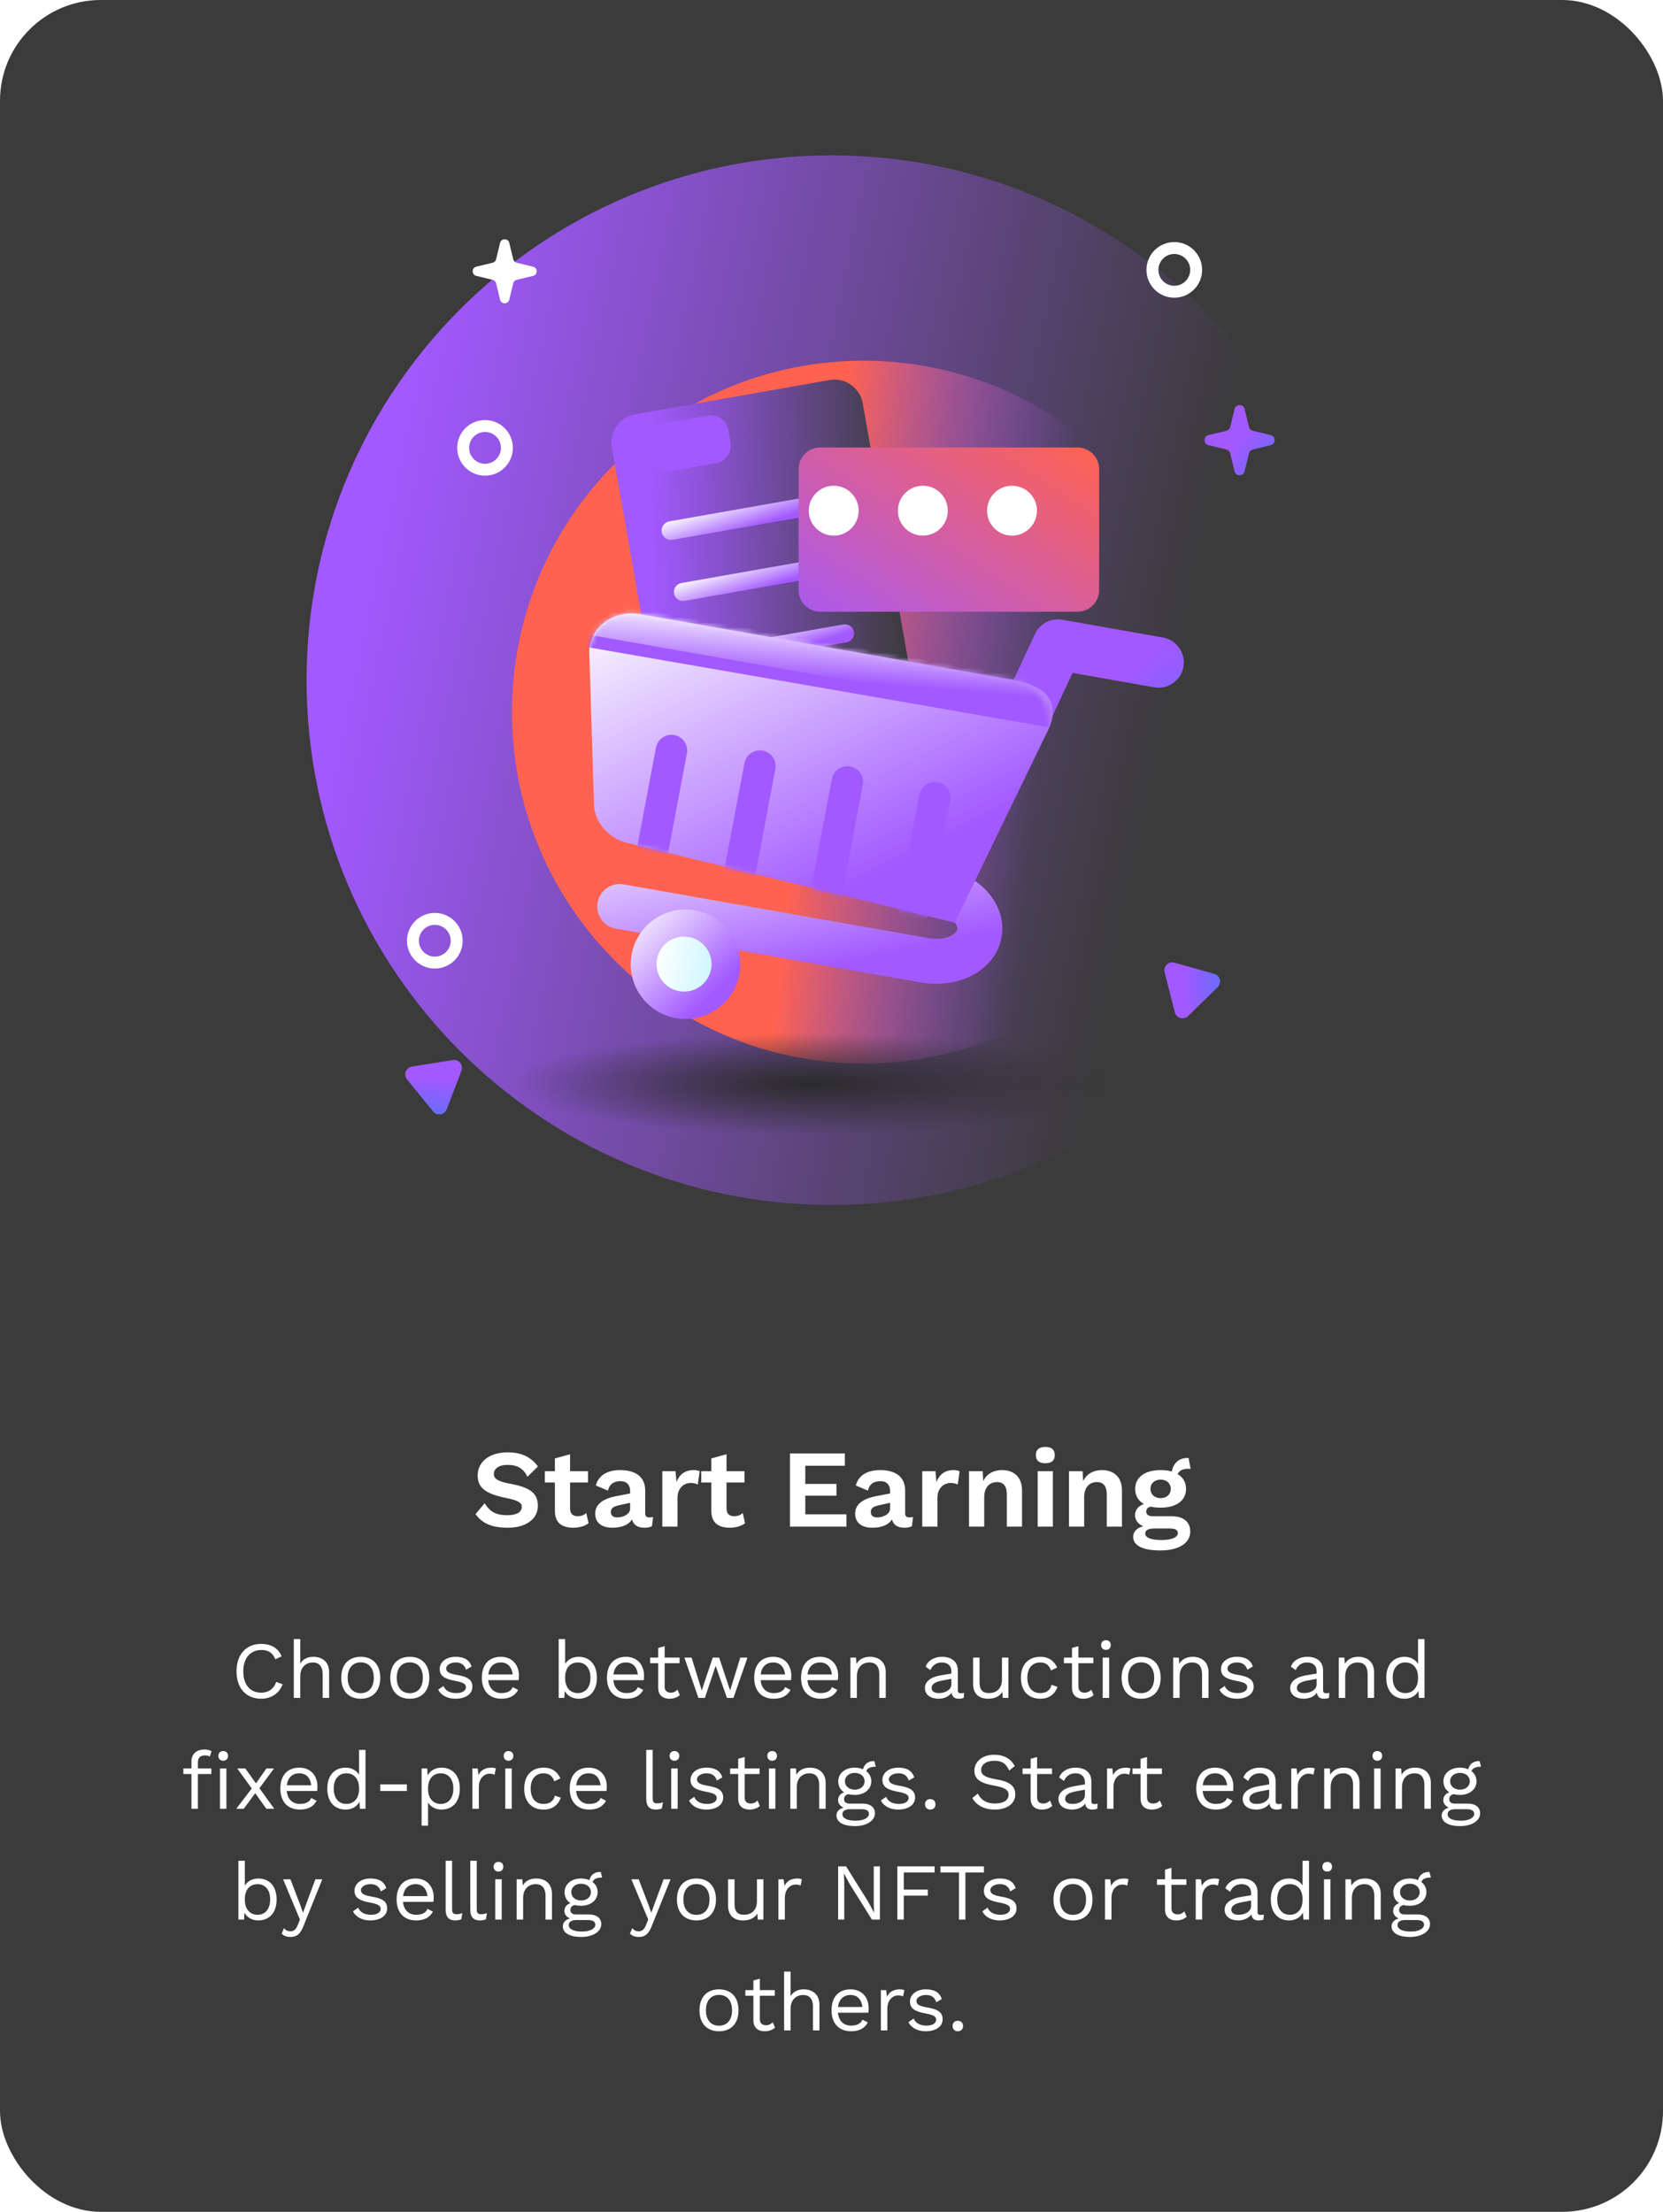 <svg width="330" height="439" viewBox="0 0 330 439" fill="none" xmlns="http://www.w3.org/2000/svg">
<rect width="330" height="439" rx="20" fill="#3B3B3B"/>
<g clip-path="url(#clip0_5221_1209)">
<path d="M165.001 239.167C222.531 239.167 269.167 192.531 269.167 135.001C269.167 77.471 222.531 30.834 165.001 30.834C107.471 30.834 60.834 77.471 60.834 135.001C60.834 192.531 107.471 239.167 165.001 239.167Z" fill="url(#paint0_linear_5221_1209)"/>
<g filter="url(#filter0_f_5221_1209)">
<path d="M171.34 211.087C209.86 211.087 241.087 179.86 241.087 141.34C241.087 102.82 209.86 71.594 171.34 71.594C132.82 71.594 101.594 102.82 101.594 141.34C101.594 179.86 132.82 211.087 171.34 211.087Z" fill="url(#paint1_linear_5221_1209)"/>
</g>
<path fill-rule="evenodd" clip-rule="evenodd" d="M96.247 92.047C97.99 92.047 99.402 90.634 99.402 88.891C99.402 87.149 97.99 85.736 96.247 85.736C94.504 85.736 93.091 87.149 93.091 88.891C93.091 90.634 94.504 92.047 96.247 92.047ZM96.247 94.413C99.296 94.413 101.769 91.941 101.769 88.891C101.769 85.841 99.296 83.369 96.247 83.369C93.197 83.369 90.725 85.841 90.725 88.891C90.725 91.941 93.197 94.413 96.247 94.413Z" fill="white"/>
<path fill-rule="evenodd" clip-rule="evenodd" d="M86.284 189.873C88.027 189.873 89.439 188.46 89.439 186.717C89.439 184.974 88.027 183.562 86.284 183.562C84.541 183.562 83.128 184.974 83.128 186.717C83.128 188.46 84.541 189.873 86.284 189.873ZM86.284 192.24C89.334 192.24 91.806 189.767 91.806 186.717C91.806 183.667 89.334 181.195 86.284 181.195C83.234 181.195 80.762 183.667 80.762 186.717C80.762 189.767 83.234 192.24 86.284 192.24Z" fill="white"/>
<path fill-rule="evenodd" clip-rule="evenodd" d="M233.022 56.721C234.764 56.721 236.178 55.308 236.178 53.565C236.178 51.822 234.764 50.41 233.022 50.41C231.279 50.41 229.867 51.822 229.867 53.565C229.867 55.308 231.279 56.721 233.022 56.721ZM233.022 59.087C236.072 59.087 238.544 56.615 238.544 53.565C238.544 50.515 236.072 48.043 233.022 48.043C229.972 48.043 227.5 50.515 227.5 53.565C227.5 56.615 229.972 59.087 233.022 59.087Z" fill="white"/>
<path d="M99.23 48.215C99.462 47.254 100.83 47.254 101.062 48.215L101.843 51.451C101.926 51.795 102.194 52.063 102.538 52.146L105.774 52.927C106.735 53.159 106.735 54.527 105.774 54.759L102.538 55.54C102.194 55.623 101.926 55.891 101.843 56.235L101.062 59.471C100.83 60.433 99.462 60.433 99.23 59.471L98.449 56.235C98.366 55.891 98.098 55.623 97.754 55.54L94.518 54.759C93.556 54.527 93.556 53.159 94.518 52.927L97.754 52.146C98.098 52.063 98.366 51.795 98.449 51.451L99.23 48.215Z" fill="white"/>
<path d="M244.977 81.187C245.231 80.133 246.73 80.133 246.985 81.187L247.841 84.734C247.932 85.111 248.226 85.405 248.602 85.496L252.149 86.352C253.204 86.606 253.204 88.105 252.149 88.36L248.602 89.216C248.226 89.307 247.932 89.601 247.841 89.978L246.985 93.525C246.73 94.579 245.231 94.579 244.977 93.525L244.12 89.978C244.03 89.601 243.735 89.307 243.359 89.216L239.812 88.36C238.758 88.105 238.758 86.606 239.812 86.352L243.359 85.496C243.735 85.405 244.03 85.111 244.12 84.734L244.977 81.187Z" fill="url(#paint2_linear_5221_1209)"/>
<path d="M89.847 210.396C91.046 210.204 92.004 211.381 91.57 212.516L88.645 220.175C88.212 221.31 86.713 221.55 85.947 220.607L80.777 214.244C80.011 213.302 80.552 211.884 81.752 211.692L89.847 210.396Z" fill="url(#paint3_linear_5221_1209)"/>
<path d="M231.103 192.978C230.803 191.8 231.889 190.74 233.059 191.068L240.952 193.287C242.12 193.615 242.496 195.086 241.627 195.934L235.76 201.661C234.89 202.509 233.429 202.098 233.129 200.921L231.103 192.978Z" fill="url(#paint4_linear_5221_1209)"/>
<g filter="url(#filter1_f_5221_1209)">
<path d="M220.276 215.132C220.276 220.721 193.765 225.251 161.062 225.251C128.359 225.251 101.848 220.721 101.848 215.132C101.848 209.544 128.359 205.014 161.062 205.014C193.765 205.014 220.276 209.544 220.276 215.132Z" fill="url(#paint5_radial_5221_1209)"/>
</g>
<g filter="url(#filter2_i_5221_1209)">
<path d="M162.215 69.865L123.648 76.665C120.549 77.212 118.481 80.166 119.027 83.265L128.747 138.391C129.293 141.489 132.248 143.558 135.347 143.011L173.914 136.211C177.013 135.665 179.081 132.71 178.535 129.612L168.815 74.486C168.268 71.387 165.313 69.319 162.215 69.865Z" fill="url(#paint6_linear_5221_1209)"/>
</g>
<path d="M162.772 98.202L132.812 103.485C131.804 103.663 131.13 104.625 131.308 105.634L131.309 105.64C131.487 106.649 132.449 107.322 133.458 107.144L163.418 101.862C164.426 101.684 165.1 100.722 164.923 99.713L164.922 99.707C164.743 98.698 163.781 98.024 162.772 98.202Z" fill="url(#paint7_linear_5221_1209)"/>
<path d="M167.33 123.947L137.628 129.184C136.627 129.361 135.956 130.296 136.129 131.273L136.13 131.279C136.302 132.257 137.252 132.906 138.253 132.73L167.955 127.492C168.956 127.316 169.626 126.381 169.454 125.403L169.453 125.397C169.281 124.42 168.33 123.77 167.33 123.947Z" fill="url(#paint8_linear_5221_1209)"/>
<path d="M164.955 110.476L135.252 115.713C134.252 115.89 133.581 116.825 133.754 117.802L133.755 117.809C133.927 118.786 134.877 119.435 135.878 119.259L165.58 114.021C166.58 113.845 167.252 112.91 167.079 111.932L167.079 111.927C166.906 110.949 165.955 110.3 164.955 110.476Z" fill="url(#paint9_linear_5221_1209)"/>
<path d="M140.405 82.488L131.65 84.032C129.711 84.374 128.416 86.224 128.758 88.163L129.186 90.593C129.528 92.532 131.378 93.827 133.317 93.485L142.072 91.941C144.011 91.599 145.307 89.75 144.964 87.81L144.536 85.381C144.194 83.441 142.345 82.146 140.405 82.488Z" fill="#A259FF"/>
<g filter="url(#filter3_i_5221_1209)">
<path d="M208.178 85.066H157.151C154.773 85.066 152.846 86.994 152.846 89.372V113.356C152.846 115.734 154.773 117.662 157.151 117.662H208.178C210.556 117.662 212.483 115.734 212.483 113.356V89.372C212.483 86.994 210.556 85.066 208.178 85.066Z" fill="url(#paint10_linear_5221_1209)"/>
</g>
<path d="M165.44 106.31C168.173 106.31 170.39 104.094 170.39 101.36C170.39 98.626 168.173 96.41 165.44 96.41C162.706 96.41 160.49 98.626 160.49 101.36C160.49 104.094 162.706 106.31 165.44 106.31Z" fill="white"/>
<path d="M183.128 106.31C185.862 106.31 188.077 104.094 188.077 101.36C188.077 98.626 185.862 96.41 183.128 96.41C180.394 96.41 178.178 98.626 178.178 101.36C178.178 104.094 180.394 106.31 183.128 106.31Z" fill="white"/>
<path d="M200.817 106.31C203.551 106.31 205.767 104.094 205.767 101.36C205.767 98.626 203.551 96.41 200.817 96.41C198.084 96.41 195.867 98.626 195.867 101.36C195.867 104.094 198.084 106.31 200.817 106.31Z" fill="white"/>
<path fill-rule="evenodd" clip-rule="evenodd" d="M156.138 171.244C156.565 168.817 158.879 167.198 161.305 167.625L186.794 172.12C190.276 172.734 193.424 174.351 195.655 176.688C197.885 179.023 199.396 182.342 198.748 186.018C198.1 189.694 195.545 192.297 192.651 193.73C189.756 195.164 186.244 195.61 182.76 194.996L122.197 184.316C119.77 183.889 118.15 181.574 118.578 179.149C119.006 176.722 121.32 175.102 123.746 175.53L184.31 186.209C186.116 186.527 187.671 186.241 188.692 185.736C189.714 185.229 189.924 184.688 189.962 184.469C190 184.252 189.989 183.673 189.203 182.849C188.417 182.025 187.053 181.225 185.245 180.906L159.651 175.503C157.226 175.075 155.709 173.669 156.138 171.244Z" fill="url(#paint11_linear_5221_1209)"/>
<path fill-rule="evenodd" clip-rule="evenodd" d="M205.371 125.831C206.329 123.772 208.552 122.614 210.788 123.008L230.77 126.532C233.499 127.013 235.321 129.614 234.84 132.343C234.358 135.071 231.757 136.893 229.028 136.412L212.839 133.557L203.276 154.085C202.106 156.597 199.122 157.684 196.61 156.514C194.099 155.344 193.011 152.36 194.182 149.849L205.371 125.831Z" fill="url(#paint12_linear_5221_1209)"/>
<path d="M134.148 202.088C140.059 203.13 145.696 199.183 146.738 193.272C147.78 187.361 143.833 181.725 137.923 180.683C132.012 179.64 126.375 183.588 125.333 189.498C124.291 195.409 128.237 201.045 134.148 202.088Z" fill="url(#paint13_linear_5221_1209)"/>
<path d="M200.76 134.901L127.007 121.896C121.478 120.921 116.568 124.891 116.953 130.016L117.874 159.93C118.153 163.633 121.175 166.757 125.168 167.461L189.457 183.136L207.446 145.987C211.591 138.463 206.302 135.878 200.76 134.901Z" fill="url(#paint14_linear_5221_1209)"/>
<path d="M134.788 196.726C137.758 197.25 140.589 195.267 141.113 192.298C141.637 189.328 139.654 186.496 136.684 185.973C133.715 185.449 130.883 187.432 130.359 190.402C129.836 193.371 131.818 196.203 134.788 196.726Z" fill="url(#paint15_linear_5221_1209)"/>
<mask id="mask0_5221_1209" style="mask-type:alpha" maskUnits="userSpaceOnUse" x="116" y="121" width="93" height="63">
<path d="M200.76 134.901L127.007 121.896C121.478 120.921 116.568 124.891 116.953 130.016L117.874 159.93C118.153 163.633 121.175 166.757 125.168 167.461L189.457 183.136L207.446 145.987C209.563 141.288 206.302 135.878 200.76 134.901Z" fill="url(#paint16_linear_5221_1209)"/>
</mask>
<g mask="url(#mask0_5221_1209)">
<path d="M165.077 154.626C165.397 152.932 167.03 151.814 168.725 152.127C170.419 152.44 171.533 154.067 171.213 155.76L166.991 178.09C166.672 179.783 165.038 180.902 163.345 180.589C161.65 180.276 160.536 178.649 160.856 176.956L165.077 154.626Z" fill="#A259FF"/>
<path d="M220.174 140.101C221.588 140.347 222.54 141.694 222.301 143.11L222.127 144.135C221.887 145.551 220.546 146.499 219.131 146.254L116.008 128.343C114.593 128.097 113.641 126.75 113.881 125.335L114.055 124.31C114.295 122.894 115.636 121.946 117.051 122.191L220.174 140.101Z" fill="#A259FF"/>
<path d="M182.431 157.762C182.751 156.069 184.384 154.95 186.078 155.264C187.772 155.577 188.887 157.204 188.566 158.897L184.345 181.227C184.025 182.92 182.392 184.039 180.697 183.726C179.003 183.413 177.889 181.786 178.209 180.093L182.431 157.762Z" fill="#A259FF"/>
<path d="M147.724 151.489C148.044 149.796 149.677 148.677 151.371 148.99C153.065 149.303 154.18 150.93 153.859 152.623L149.638 174.954C149.318 176.647 147.685 177.765 145.99 177.453C144.296 177.139 143.182 175.512 143.502 173.82L147.724 151.489Z" fill="#A259FF"/>
<path d="M130.171 148.393C130.491 146.7 132.124 145.582 133.818 145.894C135.512 146.208 136.627 147.834 136.306 149.527L132.085 171.858C131.765 173.551 130.132 174.67 128.438 174.357C126.743 174.044 125.629 172.417 125.949 170.724L130.171 148.393Z" fill="#A259FF"/>
<path d="M114.929 122.21C115.253 120.371 117.006 119.144 118.844 119.468L208.971 135.359C210.809 135.684 212.036 137.437 211.712 139.275C211.387 141.114 209.635 142.341 207.797 142.017L117.671 126.125C115.832 125.801 114.605 124.048 114.929 122.21Z" fill="url(#paint17_linear_5221_1209)"/>
</g>
</g>
<path d="M100.726 288.26C96.964 288.26 94.786 290.262 94.786 292.836C94.786 295.256 96.326 296.488 100.374 297.302C102.772 297.786 103.542 298.248 103.542 299.04C103.542 300.14 102.53 300.734 100.66 300.734C98.702 300.734 97.316 300.25 96.172 298.358L94.368 300.514C95.6 302.274 97.47 303.22 100.77 303.22C104.246 303.22 106.732 301.592 106.732 298.864C106.732 296.444 105.258 295.234 101.342 294.508C98.79 294.046 97.998 293.518 97.998 292.55C97.998 291.516 98.922 290.746 100.748 290.746C102.706 290.746 103.916 291.538 104.664 293.1L106.754 291.054C105.28 289.118 103.432 288.26 100.726 288.26ZM116.337 300.316C115.875 300.712 115.369 300.932 114.643 300.932C113.697 300.932 113.125 300.47 113.125 299.414V294.244H116.689V292H113.125V288.634L110.111 289.47V292H108.109V294.244H110.111V299.898C110.111 302.318 111.607 303.22 113.785 303.22C114.951 303.22 116.095 302.89 116.799 302.318L116.337 300.316ZM128.846 301.174C128.274 301.174 128.032 300.91 128.032 300.338V295.828C128.032 293.1 126.096 291.78 123.038 291.78C120.354 291.78 118.704 292.968 118.242 294.838L120.64 295.85C120.97 294.464 121.894 293.98 123.17 293.98C124.358 293.98 125.04 294.728 125.04 295.894V296.422L122.4 296.928C119.452 297.478 118.11 298.688 118.11 300.404C118.11 302.252 119.43 303.22 121.52 303.22C123.368 303.22 124.754 302.648 125.414 301.57C125.722 302.758 126.624 303.22 127.944 303.22C128.494 303.22 128.978 303.11 129.374 302.912L129.594 301.086C129.374 301.152 129.11 301.174 128.846 301.174ZM122.466 301.174C121.674 301.174 121.212 300.8 121.212 300.096C121.212 299.37 121.718 299.018 122.686 298.798L125.04 298.27V299.414C125.04 300.58 123.61 301.174 122.466 301.174ZM137.651 291.78C135.935 291.78 134.813 292.638 134.241 294.156L134.043 292H131.425V303H134.439V297.302C134.439 295.3 135.759 294.332 137.079 294.332C137.651 294.332 138.157 294.464 138.465 294.662L138.839 292.022C138.575 291.868 138.135 291.78 137.651 291.78ZM147.382 300.316C146.92 300.712 146.414 300.932 145.688 300.932C144.742 300.932 144.17 300.47 144.17 299.414V294.244H147.734V292H144.17V288.634L141.156 289.47V292H139.154V294.244H141.156V299.898C141.156 302.318 142.652 303.22 144.83 303.22C145.996 303.22 147.14 302.89 147.844 302.318L147.382 300.316ZM159.798 300.558V296.862H165.98V294.53H159.798V290.922H167.652V288.48H156.762V303H167.96V300.558H159.798ZM180.43 301.174C179.858 301.174 179.616 300.91 179.616 300.338V295.828C179.616 293.1 177.68 291.78 174.622 291.78C171.938 291.78 170.288 292.968 169.826 294.838L172.224 295.85C172.554 294.464 173.478 293.98 174.754 293.98C175.942 293.98 176.624 294.728 176.624 295.894V296.422L173.984 296.928C171.036 297.478 169.694 298.688 169.694 300.404C169.694 302.252 171.014 303.22 173.104 303.22C174.952 303.22 176.338 302.648 176.998 301.57C177.306 302.758 178.208 303.22 179.528 303.22C180.078 303.22 180.562 303.11 180.958 302.912L181.178 301.086C180.958 301.152 180.694 301.174 180.43 301.174ZM174.05 301.174C173.258 301.174 172.796 300.8 172.796 300.096C172.796 299.37 173.302 299.018 174.27 298.798L176.624 298.27V299.414C176.624 300.58 175.194 301.174 174.05 301.174ZM189.235 291.78C187.519 291.78 186.397 292.638 185.825 294.156L185.627 292H183.009V303H186.023V297.302C186.023 295.3 187.343 294.332 188.663 294.332C189.235 294.332 189.741 294.464 190.049 294.662L190.423 292.022C190.159 291.868 189.719 291.78 189.235 291.78ZM198.846 291.78C197.196 291.78 195.832 292.484 195.106 293.958L194.996 292H192.29V303H195.304V297.192C195.304 294.992 196.558 294.156 197.834 294.156C198.978 294.156 199.792 294.772 199.792 296.664V303H202.806V295.784C202.806 293.122 201.134 291.78 198.846 291.78ZM207.429 290.416C208.683 290.416 209.299 289.888 209.299 288.81C209.299 287.732 208.683 287.182 207.429 287.182C206.175 287.182 205.559 287.732 205.559 288.81C205.559 289.888 206.175 290.416 207.429 290.416ZM208.925 292H205.911V303H208.925V292ZM218.676 291.78C217.026 291.78 215.662 292.484 214.936 293.958L214.826 292H212.12V303H215.134V297.192C215.134 294.992 216.388 294.156 217.664 294.156C218.808 294.156 219.622 294.772 219.622 296.664V303H222.636V295.784C222.636 293.122 220.964 291.78 218.676 291.78ZM232.429 300.932H228.711C227.941 300.932 227.457 300.624 227.457 300.03C227.457 299.524 227.699 299.194 228.337 299.04C228.931 299.172 229.591 299.238 230.317 299.238C233.441 299.238 235.355 297.808 235.355 295.52C235.355 294.222 234.761 293.21 233.683 292.572C234.013 291.846 234.871 291.406 236.257 291.538L235.861 289.382C233.881 289.294 232.869 290.438 232.517 292.066C231.879 291.868 231.131 291.78 230.317 291.78C227.193 291.78 225.257 293.21 225.257 295.52C225.257 296.84 225.851 297.874 226.995 298.512C225.939 298.886 225.235 299.634 225.235 300.734C225.235 301.812 225.961 302.538 226.863 302.934C225.521 303.264 224.861 304.056 224.861 305.024C224.861 306.63 226.489 307.73 230.273 307.73C233.727 307.73 236.191 306.388 236.191 303.99C236.191 302.01 234.805 300.932 232.429 300.932ZM230.317 293.672C231.483 293.672 232.319 294.398 232.319 295.498C232.319 296.62 231.483 297.346 230.317 297.346C229.151 297.346 228.293 296.62 228.293 295.498C228.293 294.398 229.151 293.672 230.317 293.672ZM230.515 305.662C228.271 305.662 227.259 305.156 227.259 304.364C227.259 303.726 227.809 303.374 229.085 303.374H232.077C233.331 303.374 233.727 303.726 233.727 304.298C233.727 305.046 232.649 305.662 230.515 305.662Z" fill="white"/>
<path d="M56.084 334.296L54.804 333.816C54.34 335.24 53.236 335.96 51.828 335.96C49.636 335.96 48.276 334.376 48.276 331.72C48.276 329.048 49.732 327.48 51.892 327.48C53.3 327.48 54.164 328.12 54.628 329.336L55.892 328.744C55.22 327.144 53.844 326.28 51.796 326.28C48.852 326.28 46.932 328.376 46.932 331.72C46.932 335.064 48.82 337.16 51.828 337.16C53.812 337.16 55.412 336.104 56.084 334.296ZM62.188 328.84C61.1 328.84 60.141 329.24 59.581 330.2V325.32H58.3V337H59.581V332.76C59.581 330.712 60.892 329.96 62.06 329.96C63.164 329.96 64.028 330.552 64.028 332.328V337H65.308V331.88C65.308 329.816 63.901 328.84 62.188 328.84ZM71.583 328.84C69.167 328.84 67.711 330.408 67.711 333C67.711 335.592 69.167 337.16 71.583 337.16C73.999 337.16 75.455 335.592 75.455 333C75.455 330.408 73.999 328.84 71.583 328.84ZM71.583 329.944C73.199 329.944 74.175 331.096 74.175 333C74.175 334.904 73.199 336.056 71.583 336.056C69.967 336.056 68.991 334.904 68.991 333C68.991 331.096 69.967 329.944 71.583 329.944ZM81.317 328.84C78.901 328.84 77.445 330.408 77.445 333C77.445 335.592 78.901 337.16 81.317 337.16C83.733 337.16 85.189 335.592 85.189 333C85.189 330.408 83.733 328.84 81.317 328.84ZM81.317 329.944C82.933 329.944 83.909 331.096 83.909 333C83.909 334.904 82.933 336.056 81.317 336.056C79.701 336.056 78.725 334.904 78.725 333C78.725 331.096 79.701 329.944 81.317 329.944ZM90.395 337.16C92.444 337.16 93.74 336.184 93.74 334.792C93.74 333.48 92.939 332.808 90.7 332.44C89.067 332.168 88.54 331.816 88.54 331.128C88.54 330.536 89.34 329.96 90.412 329.96C91.419 329.96 92.139 330.344 92.492 331.4L93.579 330.76C93.132 329.448 92.124 328.84 90.412 328.84C88.46 328.84 87.26 329.944 87.26 331.24C87.26 332.584 88.091 333.208 90.364 333.624C91.963 333.912 92.46 334.264 92.46 334.856C92.46 335.512 91.835 336.04 90.523 336.04C89.371 336.04 88.379 335.608 87.996 334.632L86.956 335.352C87.564 336.584 88.924 337.16 90.395 337.16ZM102.977 332.584C102.977 330.52 101.713 328.84 99.393 328.84C96.977 328.84 95.617 330.408 95.617 333C95.617 335.592 97.073 337.16 99.489 337.16C101.217 337.16 102.209 336.504 102.817 335.416L101.745 334.856C101.457 335.624 100.657 336.04 99.489 336.04C98.017 336.04 97.041 335.096 96.881 333.48H102.913C102.945 333.256 102.977 332.952 102.977 332.584ZM99.393 329.96C100.753 329.96 101.569 330.872 101.745 332.344H96.897C97.089 330.84 97.969 329.96 99.393 329.96ZM114.799 328.84C113.599 328.84 112.639 329.416 112.143 330.248V325.32H110.863V337H111.983L112.063 335.608C112.527 336.52 113.535 337.16 114.799 337.16C117.023 337.16 118.447 335.608 118.447 333C118.447 330.392 117.023 328.84 114.799 328.84ZM114.655 336.04C113.135 336.04 112.143 334.904 112.143 333.096V332.904C112.143 331.096 113.135 329.96 114.655 329.96C116.223 329.96 117.167 331.144 117.167 333C117.167 334.856 116.223 336.04 114.655 336.04ZM127.805 332.584C127.805 330.52 126.541 328.84 124.221 328.84C121.805 328.84 120.445 330.408 120.445 333C120.445 335.592 121.901 337.16 124.317 337.16C126.045 337.16 127.037 336.504 127.645 335.416L126.573 334.856C126.285 335.624 125.485 336.04 124.317 336.04C122.845 336.04 121.869 335.096 121.709 333.48H127.741C127.773 333.256 127.805 332.952 127.805 332.584ZM124.221 329.96C125.581 329.96 126.397 330.872 126.573 332.344H121.725C121.917 330.84 122.797 329.96 124.221 329.96ZM134.452 335.368C134.084 335.736 133.668 335.96 133.092 335.96C132.388 335.96 131.892 335.576 131.892 334.792V330.104H134.852V329H131.892V326.728L130.612 327.08V329H129.012V330.104H130.612V335.016C130.628 336.568 131.652 337.16 132.836 337.16C133.716 337.16 134.404 336.888 134.9 336.44L134.452 335.368ZM146.899 329L144.883 335.512L142.707 329H141.427L139.251 335.512L137.235 329H135.811L138.595 337H139.875L142.003 330.632L144.259 337H145.539L148.323 329H146.899ZM157.024 332.584C157.024 330.52 155.76 328.84 153.44 328.84C151.024 328.84 149.664 330.408 149.664 333C149.664 335.592 151.12 337.16 153.536 337.16C155.264 337.16 156.256 336.504 156.864 335.416L155.792 334.856C155.504 335.624 154.704 336.04 153.536 336.04C152.064 336.04 151.088 335.096 150.928 333.48H156.96C156.992 333.256 157.024 332.952 157.024 332.584ZM153.44 329.96C154.8 329.96 155.616 330.872 155.792 332.344H150.944C151.136 330.84 152.016 329.96 153.44 329.96ZM166.321 332.584C166.321 330.52 165.057 328.84 162.737 328.84C160.321 328.84 158.961 330.408 158.961 333C158.961 335.592 160.417 337.16 162.833 337.16C164.561 337.16 165.553 336.504 166.161 335.416L165.089 334.856C164.801 335.624 164.001 336.04 162.833 336.04C161.361 336.04 160.385 335.096 160.225 333.48H166.257C166.289 333.256 166.321 332.952 166.321 332.584ZM162.737 329.96C164.097 329.96 164.913 330.872 165.089 332.344H160.241C160.433 330.84 161.313 329.96 162.737 329.96ZM172.642 328.84C171.538 328.84 170.514 329.24 169.954 330.248L169.874 329H168.754V337H170.034V332.744C170.034 330.696 171.346 329.96 172.514 329.96C173.618 329.96 174.482 330.552 174.482 332.328V337H175.762V331.88C175.762 329.816 174.354 328.84 172.642 328.84ZM190.673 336.072C190.225 336.072 190.065 335.88 190.065 335.496V331.56C190.065 329.704 188.737 328.84 186.913 328.84C185.361 328.84 184.097 329.608 183.681 330.792L184.625 331.48C185.057 330.472 185.857 329.96 186.913 329.96C188.113 329.96 188.785 330.664 188.785 331.72V332.168L186.657 332.52C184.593 332.872 183.537 333.816 183.537 335.016C183.537 336.456 184.753 337.16 186.257 337.16C187.281 337.16 188.321 336.728 188.833 335.976C188.977 336.872 189.489 337.16 190.273 337.16C190.673 337.16 191.009 337.08 191.233 337L191.313 335.992C191.121 336.04 190.881 336.072 190.673 336.072ZM186.321 336.04C185.409 336.04 184.865 335.688 184.865 335.016C184.865 334.264 185.585 333.8 186.993 333.544L188.785 333.208V334.312C188.785 335.368 187.601 336.04 186.321 336.04ZM198.824 329V333.352C198.824 335.24 197.624 336.04 196.264 336.04C195.112 336.04 194.376 335.544 194.376 333.896V329H193.096V334.232C193.096 336.344 194.456 337.16 196.04 337.16C197.32 337.16 198.344 336.744 198.904 335.784L198.984 337H200.104V329H198.824ZM206.458 328.84C204.042 328.84 202.586 330.408 202.586 333C202.586 335.592 204.042 337.16 206.458 337.16C208.154 337.16 209.306 336.28 209.85 334.808L208.666 334.392C208.426 335.448 207.674 336.04 206.426 336.04C204.826 336.04 203.866 334.904 203.866 333C203.866 331.096 204.826 329.96 206.426 329.96C207.53 329.96 208.218 330.52 208.554 331.544L209.77 330.968C209.178 329.656 208.106 328.84 206.458 328.84ZM216.561 335.368C216.193 335.736 215.777 335.96 215.201 335.96C214.497 335.96 214.001 335.576 214.001 334.792V330.104H216.961V329H214.001V326.728L212.721 327.08V329H211.121V330.104H212.721V335.016C212.737 336.568 213.761 337.16 214.945 337.16C215.825 337.16 216.513 336.888 217.009 336.44L216.561 335.368ZM219.456 327.464C220.032 327.464 220.416 327.08 220.416 326.504C220.416 325.928 220.032 325.544 219.456 325.544C218.88 325.544 218.496 325.928 218.496 326.504C218.496 327.08 218.88 327.464 219.456 327.464ZM220.096 329H218.816V337H220.096V329ZM226.442 328.84C224.026 328.84 222.57 330.408 222.57 333C222.57 335.592 224.026 337.16 226.442 337.16C228.858 337.16 230.314 335.592 230.314 333C230.314 330.408 228.858 328.84 226.442 328.84ZM226.442 329.944C228.058 329.944 229.034 331.096 229.034 333C229.034 334.904 228.058 336.056 226.442 336.056C224.826 336.056 223.85 334.904 223.85 333C223.85 331.096 224.826 329.944 226.442 329.944ZM236.689 328.84C235.585 328.84 234.561 329.24 234.001 330.248L233.921 329H232.801V337H234.081V332.744C234.081 330.696 235.393 329.96 236.561 329.96C237.665 329.96 238.529 330.552 238.529 332.328V337H239.809V331.88C239.809 329.816 238.401 328.84 236.689 328.84ZM245.427 337.16C247.475 337.16 248.771 336.184 248.771 334.792C248.771 333.48 247.971 332.808 245.731 332.44C244.099 332.168 243.571 331.816 243.571 331.128C243.571 330.536 244.371 329.96 245.443 329.96C246.451 329.96 247.171 330.344 247.523 331.4L248.611 330.76C248.163 329.448 247.155 328.84 245.443 328.84C243.491 328.84 242.291 329.944 242.291 331.24C242.291 332.584 243.123 333.208 245.395 333.624C246.995 333.912 247.491 334.264 247.491 334.856C247.491 335.512 246.867 336.04 245.555 336.04C244.403 336.04 243.411 335.608 243.027 334.632L241.987 335.352C242.595 336.584 243.955 337.16 245.427 337.16ZM263.157 336.072C262.709 336.072 262.549 335.88 262.549 335.496V331.56C262.549 329.704 261.221 328.84 259.397 328.84C257.845 328.84 256.581 329.608 256.165 330.792L257.109 331.48C257.541 330.472 258.341 329.96 259.397 329.96C260.597 329.96 261.269 330.664 261.269 331.72V332.168L259.141 332.52C257.077 332.872 256.021 333.816 256.021 335.016C256.021 336.456 257.237 337.16 258.741 337.16C259.765 337.16 260.805 336.728 261.317 335.976C261.461 336.872 261.973 337.16 262.757 337.16C263.157 337.16 263.493 337.08 263.717 337L263.797 335.992C263.605 336.04 263.365 336.072 263.157 336.072ZM258.805 336.04C257.893 336.04 257.349 335.688 257.349 335.016C257.349 334.264 258.069 333.8 259.477 333.544L261.269 333.208V334.312C261.269 335.368 260.085 336.04 258.805 336.04ZM269.548 328.84C268.444 328.84 267.42 329.24 266.86 330.248L266.78 329H265.66V337H266.94V332.744C266.94 330.696 268.252 329.96 269.42 329.96C270.524 329.96 271.388 330.552 271.388 332.328V337H272.668V331.88C272.668 329.816 271.26 328.84 269.548 328.84ZM281.39 325.32V330.248C280.894 329.416 279.934 328.84 278.734 328.84C276.51 328.84 275.086 330.392 275.086 333C275.086 335.608 276.51 337.16 278.734 337.16C279.998 337.16 281.006 336.52 281.47 335.608L281.55 337H282.67V325.32H281.39ZM278.878 336.04C277.31 336.04 276.366 334.856 276.366 333C276.366 331.144 277.31 329.96 278.878 329.96C280.398 329.96 281.39 331.096 281.39 332.904V333.096C281.39 334.904 280.398 336.04 278.878 336.04ZM40.723 348.408C41.091 348.408 41.379 348.488 41.635 348.648L41.971 347.608C41.683 347.368 41.171 347.24 40.611 347.24C38.851 347.24 37.987 348.232 37.987 349.656V351H36.387V352.104H37.987V359H39.267V352.104H41.939V351H39.267V349.784C39.267 348.824 39.795 348.408 40.723 348.408ZM44.291 347.544C43.715 347.544 43.331 347.928 43.331 348.504C43.331 349.08 43.715 349.464 44.291 349.464C44.867 349.464 45.251 349.08 45.251 348.504C45.251 347.928 44.867 347.544 44.291 347.544ZM43.651 359H44.931V351H43.651V359ZM54.422 359L51.478 354.92L54.374 351H52.87L50.79 353.96L48.678 351H47.078L49.958 354.968L46.886 359H48.374L50.646 355.912L52.854 359H54.422ZM62.993 354.584C62.993 352.52 61.729 350.84 59.409 350.84C56.993 350.84 55.633 352.408 55.633 355C55.633 357.592 57.089 359.16 59.505 359.16C61.233 359.16 62.225 358.504 62.833 357.416L61.761 356.856C61.473 357.624 60.673 358.04 59.505 358.04C58.033 358.04 57.057 357.096 56.897 355.48H62.929C62.961 355.256 62.993 354.952 62.993 354.584ZM59.409 351.96C60.769 351.96 61.585 352.872 61.761 354.344H56.913C57.105 352.84 57.985 351.96 59.409 351.96ZM71.249 347.32V352.248C70.754 351.416 69.793 350.84 68.594 350.84C66.37 350.84 64.945 352.392 64.945 355C64.945 357.608 66.37 359.16 68.594 359.16C69.858 359.16 70.865 358.52 71.329 357.608L71.409 359H72.529V347.32H71.249ZM68.737 358.04C67.169 358.04 66.225 356.856 66.225 355C66.225 353.144 67.169 351.96 68.737 351.96C70.257 351.96 71.249 353.096 71.249 354.904V355.096C71.249 356.904 70.257 358.04 68.737 358.04ZM80.736 354.152H75.456V355.48H80.736V354.152ZM87.596 350.84C86.332 350.84 85.324 351.48 84.86 352.392L84.78 351H83.66V362.36H84.94V357.752C85.436 358.584 86.396 359.16 87.596 359.16C89.82 359.16 91.244 357.608 91.244 355C91.244 352.392 89.82 350.84 87.596 350.84ZM87.452 358.04C85.932 358.04 84.94 356.904 84.94 355.096V354.904C84.94 353.096 85.932 351.96 87.452 351.96C89.02 351.96 89.964 353.144 89.964 355C89.964 356.856 89.02 358.04 87.452 358.04ZM97.514 350.84C96.266 350.84 95.402 351.336 94.954 352.312L94.778 351H93.738V359H95.018V354.68C95.018 352.888 96.17 352.04 97.13 352.04C97.546 352.04 97.898 352.12 98.138 352.248L98.394 351C98.154 350.872 97.786 350.84 97.514 350.84ZM100.909 349.464C101.485 349.464 101.869 349.08 101.869 348.504C101.869 347.928 101.485 347.544 100.909 347.544C100.333 347.544 99.949 347.928 99.949 348.504C99.949 349.08 100.333 349.464 100.909 349.464ZM101.549 351H100.269V359H101.549V351ZM107.895 350.84C105.479 350.84 104.023 352.408 104.023 355C104.023 357.592 105.479 359.16 107.895 359.16C109.591 359.16 110.743 358.28 111.287 356.808L110.103 356.392C109.863 357.448 109.111 358.04 107.863 358.04C106.263 358.04 105.303 356.904 105.303 355C105.303 353.096 106.263 351.96 107.863 351.96C108.967 351.96 109.655 352.52 109.991 353.544L111.207 352.968C110.615 351.656 109.543 350.84 107.895 350.84ZM120.415 354.584C120.415 352.52 119.151 350.84 116.831 350.84C114.414 350.84 113.055 352.408 113.055 355C113.055 357.592 114.511 359.16 116.927 359.16C118.655 359.16 119.647 358.504 120.255 357.416L119.183 356.856C118.895 357.624 118.095 358.04 116.927 358.04C115.455 358.04 114.479 357.096 114.319 355.48H120.351C120.383 355.256 120.415 354.952 120.415 354.584ZM116.831 351.96C118.191 351.96 119.007 352.872 119.183 354.344H114.335C114.527 352.84 115.407 351.96 116.831 351.96ZM129.517 347.32H128.237V357.016C128.237 358.472 128.861 359.16 130.157 359.16C130.573 359.16 131.005 359.08 131.341 358.936L131.549 357.704C131.085 357.88 130.812 357.928 130.381 357.928C129.725 357.928 129.517 357.672 129.517 356.856V347.32ZM133.831 349.464C134.407 349.464 134.791 349.08 134.791 348.504C134.791 347.928 134.407 347.544 133.831 347.544C133.255 347.544 132.871 347.928 132.871 348.504C132.871 349.08 133.255 349.464 133.831 349.464ZM134.471 351H133.191V359H134.471V351ZM140.161 359.16C142.209 359.16 143.505 358.184 143.505 356.792C143.505 355.48 142.705 354.808 140.465 354.44C138.833 354.168 138.305 353.816 138.305 353.128C138.305 352.536 139.105 351.96 140.177 351.96C141.185 351.96 141.905 352.344 142.257 353.4L143.345 352.76C142.897 351.448 141.889 350.84 140.177 350.84C138.225 350.84 137.025 351.944 137.025 353.24C137.025 354.584 137.857 355.208 140.129 355.624C141.729 355.912 142.225 356.264 142.225 356.856C142.225 357.512 141.601 358.04 140.289 358.04C139.137 358.04 138.145 357.608 137.761 356.632L136.721 357.352C137.329 358.584 138.689 359.16 140.161 359.16ZM150.327 357.368C149.959 357.736 149.543 357.96 148.967 357.96C148.263 357.96 147.767 357.576 147.767 356.792V352.104H150.727V351H147.767V348.728L146.487 349.08V351H144.887V352.104H146.487V357.016C146.503 358.568 147.527 359.16 148.711 359.16C149.591 359.16 150.279 358.888 150.775 358.44L150.327 357.368ZM153.222 349.464C153.798 349.464 154.182 349.08 154.182 348.504C154.182 347.928 153.798 347.544 153.222 347.544C152.646 347.544 152.262 347.928 152.262 348.504C152.262 349.08 152.646 349.464 153.222 349.464ZM153.862 351H152.582V359H153.862V351ZM160.72 350.84C159.616 350.84 158.592 351.24 158.032 352.248L157.952 351H156.832V359H158.112V354.744C158.112 352.696 159.424 351.96 160.592 351.96C161.696 351.96 162.56 352.552 162.56 354.328V359H163.84V353.88C163.84 351.816 162.432 350.84 160.72 350.84ZM171.202 357.976H168.546C167.922 357.976 167.49 357.672 167.49 357.112C167.49 356.568 167.746 356.248 168.386 356.104C168.738 356.2 169.154 356.248 169.618 356.248C171.538 356.248 172.898 355.128 172.898 353.544C172.898 352.712 172.53 352.008 171.89 351.528C172.114 350.952 172.722 350.648 173.794 350.648L173.506 349.528C172.306 349.528 171.554 350.056 171.25 351.16C170.77 350.952 170.226 350.84 169.618 350.84C167.698 350.84 166.338 351.96 166.338 353.544C166.338 354.472 166.738 355.256 167.506 355.736C166.802 355.976 166.306 356.472 166.306 357.304C166.306 358.008 166.786 358.488 167.394 358.776C166.514 359.016 165.986 359.592 165.986 360.328C165.986 361.528 167.138 362.44 169.666 362.44C171.826 362.44 173.618 361.464 173.618 359.88C173.618 358.728 172.722 357.976 171.202 357.976ZM169.618 351.88C170.722 351.88 171.57 352.552 171.57 353.544C171.57 354.536 170.722 355.208 169.618 355.208C168.514 355.208 167.666 354.536 167.666 353.544C167.666 352.552 168.514 351.88 169.618 351.88ZM169.81 361.368C168.05 361.368 167.17 360.856 167.17 360.072C167.17 359.464 167.698 359.08 168.706 359.08H170.85C172.05 359.08 172.434 359.448 172.434 360.024C172.434 360.728 171.506 361.368 169.81 361.368ZM178.239 359.16C180.287 359.16 181.583 358.184 181.583 356.792C181.583 355.48 180.783 354.808 178.543 354.44C176.911 354.168 176.383 353.816 176.383 353.128C176.383 352.536 177.183 351.96 178.255 351.96C179.263 351.96 179.983 352.344 180.335 353.4L181.423 352.76C180.975 351.448 179.967 350.84 178.255 350.84C176.303 350.84 175.103 351.944 175.103 353.24C175.103 354.584 175.935 355.208 178.207 355.624C179.807 355.912 180.303 356.264 180.303 356.856C180.303 357.512 179.679 358.04 178.367 358.04C177.215 358.04 176.223 357.608 175.839 356.632L174.799 357.352C175.407 358.584 176.767 359.16 178.239 359.16ZM184.597 357.08C183.973 357.08 183.557 357.496 183.557 358.12C183.557 358.744 183.973 359.16 184.597 359.16C185.221 359.16 185.637 358.744 185.637 358.12C185.637 357.496 185.221 357.08 184.597 357.08ZM197.292 348.28C194.844 348.28 193.356 349.72 193.356 351.416C193.356 353.032 194.38 353.896 197.228 354.392C199.452 354.776 200.14 355.304 200.14 356.216C200.14 357.352 199.052 357.96 197.42 357.96C195.692 357.96 194.604 357.192 194.044 355.976L192.94 356.872C193.676 358.184 195.148 359.16 197.388 359.16C199.852 359.16 201.468 357.96 201.468 356.152C201.468 354.52 200.46 353.624 197.628 353.144C195.404 352.76 194.7 352.264 194.7 351.272C194.7 350.264 195.628 349.48 197.308 349.48C198.86 349.48 199.628 350.024 200.268 351.416L201.372 350.52C200.556 349.048 199.228 348.28 197.292 348.28ZM208.358 357.368C207.99 357.736 207.574 357.96 206.998 357.96C206.294 357.96 205.798 357.576 205.798 356.792V352.104H208.758V351H205.798V348.728L204.518 349.08V351H202.918V352.104H204.518V357.016C204.534 358.568 205.558 359.16 206.742 359.16C207.622 359.16 208.31 358.888 208.806 358.44L208.358 357.368ZM217.173 358.072C216.725 358.072 216.565 357.88 216.565 357.496V353.56C216.565 351.704 215.237 350.84 213.413 350.84C211.861 350.84 210.597 351.608 210.181 352.792L211.125 353.48C211.557 352.472 212.357 351.96 213.413 351.96C214.613 351.96 215.285 352.664 215.285 353.72V354.168L213.157 354.52C211.093 354.872 210.037 355.816 210.037 357.016C210.037 358.456 211.253 359.16 212.757 359.16C213.781 359.16 214.821 358.728 215.333 357.976C215.477 358.872 215.989 359.16 216.773 359.16C217.173 359.16 217.509 359.08 217.733 359L217.813 357.992C217.621 358.04 217.381 358.072 217.173 358.072ZM212.821 358.04C211.909 358.04 211.365 357.688 211.365 357.016C211.365 356.264 212.085 355.8 213.493 355.544L215.285 355.208V356.312C215.285 357.368 214.101 358.04 212.821 358.04ZM223.452 350.84C222.204 350.84 221.34 351.336 220.892 352.312L220.716 351H219.676V359H220.956V354.68C220.956 352.888 222.108 352.04 223.068 352.04C223.484 352.04 223.836 352.12 224.076 352.248L224.332 351C224.092 350.872 223.724 350.84 223.452 350.84ZM230.17 357.368C229.802 357.736 229.386 357.96 228.81 357.96C228.106 357.96 227.61 357.576 227.61 356.792V352.104H230.57V351H227.61V348.728L226.33 349.08V351H224.73V352.104H226.33V357.016C226.346 358.568 227.37 359.16 228.554 359.16C229.434 359.16 230.122 358.888 230.618 358.44L230.17 357.368ZM244.743 354.584C244.743 352.52 243.479 350.84 241.159 350.84C238.743 350.84 237.383 352.408 237.383 355C237.383 357.592 238.839 359.16 241.255 359.16C242.983 359.16 243.975 358.504 244.583 357.416L243.511 356.856C243.223 357.624 242.423 358.04 241.255 358.04C239.783 358.04 238.807 357.096 238.647 355.48H244.679C244.711 355.256 244.743 354.952 244.743 354.584ZM241.159 351.96C242.519 351.96 243.335 352.872 243.511 354.344H238.663C238.855 352.84 239.735 351.96 241.159 351.96ZM253.736 358.072C253.288 358.072 253.128 357.88 253.128 357.496V353.56C253.128 351.704 251.8 350.84 249.976 350.84C248.424 350.84 247.16 351.608 246.743 352.792L247.688 353.48C248.12 352.472 248.92 351.96 249.976 351.96C251.176 351.96 251.848 352.664 251.848 353.72V354.168L249.72 354.52C247.656 354.872 246.6 355.816 246.6 357.016C246.6 358.456 247.816 359.16 249.32 359.16C250.344 359.16 251.384 358.728 251.896 357.976C252.04 358.872 252.552 359.16 253.336 359.16C253.736 359.16 254.072 359.08 254.296 359L254.376 357.992C254.184 358.04 253.944 358.072 253.736 358.072ZM249.384 358.04C248.472 358.04 247.928 357.688 247.928 357.016C247.928 356.264 248.648 355.8 250.056 355.544L251.848 355.208V356.312C251.848 357.368 250.664 358.04 249.384 358.04ZM260.014 350.84C258.766 350.84 257.902 351.336 257.454 352.312L257.278 351H256.238V359H257.518V354.68C257.518 352.888 258.67 352.04 259.63 352.04C260.046 352.04 260.398 352.12 260.638 352.248L260.894 351C260.654 350.872 260.286 350.84 260.014 350.84ZM266.657 350.84C265.553 350.84 264.529 351.24 263.969 352.248L263.889 351H262.769V359H264.049V354.744C264.049 352.696 265.361 351.96 266.529 351.96C267.633 351.96 268.497 352.552 268.497 354.328V359H269.777V353.88C269.777 351.816 268.369 350.84 266.657 350.84ZM273.316 349.464C273.892 349.464 274.276 349.08 274.276 348.504C274.276 347.928 273.892 347.544 273.316 347.544C272.74 347.544 272.356 347.928 272.356 348.504C272.356 349.08 272.74 349.464 273.316 349.464ZM273.956 351H272.676V359H273.956V351ZM280.814 350.84C279.71 350.84 278.686 351.24 278.126 352.248L278.046 351H276.926V359H278.206V354.744C278.206 352.696 279.518 351.96 280.686 351.96C281.79 351.96 282.654 352.552 282.654 354.328V359H283.934V353.88C283.934 351.816 282.526 350.84 280.814 350.84ZM291.296 357.976H288.64C288.016 357.976 287.584 357.672 287.584 357.112C287.584 356.568 287.84 356.248 288.48 356.104C288.832 356.2 289.248 356.248 289.712 356.248C291.632 356.248 292.992 355.128 292.992 353.544C292.992 352.712 292.624 352.008 291.984 351.528C292.208 350.952 292.816 350.648 293.888 350.648L293.6 349.528C292.4 349.528 291.648 350.056 291.344 351.16C290.864 350.952 290.32 350.84 289.712 350.84C287.792 350.84 286.432 351.96 286.432 353.544C286.432 354.472 286.832 355.256 287.6 355.736C286.896 355.976 286.4 356.472 286.4 357.304C286.4 358.008 286.88 358.488 287.488 358.776C286.608 359.016 286.08 359.592 286.08 360.328C286.08 361.528 287.232 362.44 289.76 362.44C291.92 362.44 293.712 361.464 293.712 359.88C293.712 358.728 292.816 357.976 291.296 357.976ZM289.712 351.88C290.816 351.88 291.664 352.552 291.664 353.544C291.664 354.536 290.816 355.208 289.712 355.208C288.608 355.208 287.76 354.536 287.76 353.544C287.76 352.552 288.608 351.88 289.712 351.88ZM289.904 361.368C288.144 361.368 287.264 360.856 287.264 360.072C287.264 359.464 287.792 359.08 288.8 359.08H290.944C292.144 359.08 292.528 359.448 292.528 360.024C292.528 360.728 291.6 361.368 289.904 361.368ZM51.244 372.84C50.044 372.84 49.084 373.416 48.588 374.248V369.32H47.308V381H48.428L48.508 379.608C48.972 380.52 49.98 381.16 51.244 381.16C53.468 381.16 54.892 379.608 54.892 377C54.892 374.392 53.468 372.84 51.244 372.84ZM51.1 380.04C49.58 380.04 48.588 378.904 48.588 377.096V376.904C48.588 375.096 49.58 373.96 51.1 373.96C52.668 373.96 53.612 375.144 53.612 377C53.612 378.856 52.668 380.04 51.1 380.04ZM63.952 373H62.576L60.704 378.056L60.128 379.64L59.632 378.216L57.632 373H56.176L59.52 380.984L59.104 382.024C58.704 383.08 58.208 383.32 57.648 383.32C57.2 383.32 56.72 383.192 56.352 382.68L55.904 383.768C56.352 384.248 56.864 384.44 57.664 384.44C58.848 384.44 59.568 383.912 60.192 382.344L63.952 373ZM73.481 381.16C75.529 381.16 76.825 380.184 76.825 378.792C76.825 377.48 76.025 376.808 73.785 376.44C72.153 376.168 71.625 375.816 71.625 375.128C71.625 374.536 72.425 373.96 73.497 373.96C74.505 373.96 75.225 374.344 75.577 375.4L76.665 374.76C76.217 373.448 75.209 372.84 73.497 372.84C71.545 372.84 70.345 373.944 70.345 375.24C70.345 376.584 71.177 377.208 73.449 377.624C75.049 377.912 75.545 378.264 75.545 378.856C75.545 379.512 74.921 380.04 73.609 380.04C72.457 380.04 71.465 379.608 71.081 378.632L70.041 379.352C70.649 380.584 72.009 381.16 73.481 381.16ZM86.063 376.584C86.063 374.52 84.799 372.84 82.479 372.84C80.063 372.84 78.703 374.408 78.703 377C78.703 379.592 80.159 381.16 82.575 381.16C84.303 381.16 85.295 380.504 85.903 379.416L84.831 378.856C84.543 379.624 83.743 380.04 82.575 380.04C81.103 380.04 80.127 379.096 79.967 377.48H85.999C86.031 377.256 86.063 376.952 86.063 376.584ZM82.479 373.96C83.839 373.96 84.655 374.872 84.831 376.344H79.983C80.175 374.84 81.055 373.96 82.479 373.96ZM89.712 369.32H88.432V379.016C88.432 380.472 89.056 381.16 90.352 381.16C90.768 381.16 91.2 381.08 91.536 380.936L91.744 379.704C91.28 379.88 91.008 379.928 90.576 379.928C89.92 379.928 89.712 379.672 89.712 378.856V369.32ZM94.602 369.32H93.322V379.016C93.322 380.472 93.946 381.16 95.242 381.16C95.658 381.16 96.09 381.08 96.426 380.936L96.634 379.704C96.17 379.88 95.898 379.928 95.466 379.928C94.81 379.928 94.602 379.672 94.602 378.856V369.32ZM98.917 371.464C99.493 371.464 99.877 371.08 99.877 370.504C99.877 369.928 99.493 369.544 98.917 369.544C98.341 369.544 97.957 369.928 97.957 370.504C97.957 371.08 98.341 371.464 98.917 371.464ZM99.557 373H98.277V381H99.557V373ZM106.415 372.84C105.311 372.84 104.287 373.24 103.727 374.248L103.647 373H102.527V381H103.807V376.744C103.807 374.696 105.119 373.96 106.287 373.96C107.391 373.96 108.255 374.552 108.255 376.328V381H109.535V375.88C109.535 373.816 108.127 372.84 106.415 372.84ZM116.897 379.976H114.241C113.617 379.976 113.185 379.672 113.185 379.112C113.185 378.568 113.441 378.248 114.081 378.104C114.433 378.2 114.849 378.248 115.313 378.248C117.233 378.248 118.593 377.128 118.593 375.544C118.593 374.712 118.225 374.008 117.585 373.528C117.809 372.952 118.417 372.648 119.489 372.648L119.201 371.528C118.001 371.528 117.249 372.056 116.945 373.16C116.465 372.952 115.921 372.84 115.313 372.84C113.393 372.84 112.033 373.96 112.033 375.544C112.033 376.472 112.433 377.256 113.201 377.736C112.497 377.976 112.001 378.472 112.001 379.304C112.001 380.008 112.481 380.488 113.089 380.776C112.209 381.016 111.681 381.592 111.681 382.328C111.681 383.528 112.833 384.44 115.361 384.44C117.521 384.44 119.313 383.464 119.313 381.88C119.313 380.728 118.417 379.976 116.897 379.976ZM115.313 373.88C116.417 373.88 117.265 374.552 117.265 375.544C117.265 376.536 116.417 377.208 115.313 377.208C114.209 377.208 113.361 376.536 113.361 375.544C113.361 374.552 114.209 373.88 115.313 373.88ZM115.505 383.368C113.745 383.368 112.865 382.856 112.865 382.072C112.865 381.464 113.393 381.08 114.401 381.08H116.545C117.745 381.08 118.129 381.448 118.129 382.024C118.129 382.728 117.201 383.368 115.505 383.368ZM133.061 373H131.685L129.813 378.056L129.237 379.64L128.741 378.216L126.741 373H125.285L128.629 380.984L128.213 382.024C127.813 383.08 127.317 383.32 126.757 383.32C126.309 383.32 125.829 383.192 125.461 382.68L125.013 383.768C125.461 384.248 125.973 384.44 126.773 384.44C127.957 384.44 128.677 383.912 129.301 382.344L133.061 373ZM138.2 372.84C135.784 372.84 134.328 374.408 134.328 377C134.328 379.592 135.784 381.16 138.2 381.16C140.616 381.16 142.072 379.592 142.072 377C142.072 374.408 140.616 372.84 138.2 372.84ZM138.2 373.944C139.816 373.944 140.792 375.096 140.792 377C140.792 378.904 139.816 380.056 138.2 380.056C136.584 380.056 135.608 378.904 135.608 377C135.608 375.096 136.584 373.944 138.2 373.944ZM150.206 373V377.352C150.206 379.24 149.006 380.04 147.646 380.04C146.494 380.04 145.758 379.544 145.758 377.896V373H144.478V378.232C144.478 380.344 145.838 381.16 147.422 381.16C148.702 381.16 149.726 380.744 150.286 379.784L150.366 381H151.486V373H150.206ZM158.241 372.84C156.993 372.84 156.129 373.336 155.681 374.312L155.505 373H154.465V381H155.745V376.68C155.745 374.888 156.897 374.04 157.857 374.04C158.273 374.04 158.625 374.12 158.865 374.248L159.121 373C158.881 372.872 158.513 372.84 158.241 372.84ZM174.602 370.44H173.386V377.896L173.45 379.592H173.434L172.298 377.48L167.898 370.44H166.314V381H167.53V373.544L167.466 371.848H167.482L168.602 373.928L173.018 381H174.602V370.44ZM185.456 371.64V370.44H178.064V381H179.344V376.248H184.112V375.048H179.344V371.64H185.456ZM195.254 370.44H186.614V371.64H190.294V381H191.574V371.64H195.254V370.44ZM198.372 381.16C200.42 381.16 201.716 380.184 201.716 378.792C201.716 377.48 200.916 376.808 198.676 376.44C197.044 376.168 196.516 375.816 196.516 375.128C196.516 374.536 197.316 373.96 198.388 373.96C199.396 373.96 200.116 374.344 200.468 375.4L201.556 374.76C201.108 373.448 200.1 372.84 198.388 372.84C196.436 372.84 195.236 373.944 195.236 375.24C195.236 376.584 196.068 377.208 198.34 377.624C199.94 377.912 200.436 378.264 200.436 378.856C200.436 379.512 199.812 380.04 198.5 380.04C197.348 380.04 196.356 379.608 195.972 378.632L194.932 379.352C195.54 380.584 196.9 381.16 198.372 381.16ZM212.919 372.84C210.503 372.84 209.047 374.408 209.047 377C209.047 379.592 210.503 381.16 212.919 381.16C215.335 381.16 216.791 379.592 216.791 377C216.791 374.408 215.335 372.84 212.919 372.84ZM212.919 373.944C214.535 373.944 215.511 375.096 215.511 377C215.511 378.904 214.535 380.056 212.919 380.056C211.303 380.056 210.327 378.904 210.327 377C210.327 375.096 211.303 373.944 212.919 373.944ZM223.053 372.84C221.805 372.84 220.941 373.336 220.493 374.312L220.317 373H219.277V381H220.557V376.68C220.557 374.888 221.709 374.04 222.669 374.04C223.085 374.04 223.437 374.12 223.677 374.248L223.933 373C223.693 372.872 223.325 372.84 223.053 372.84ZM235.022 379.368C234.654 379.736 234.238 379.96 233.662 379.96C232.958 379.96 232.462 379.576 232.462 378.792V374.104H235.422V373H232.462V370.728L231.182 371.08V373H229.582V374.104H231.182V379.016C231.198 380.568 232.222 381.16 233.406 381.16C234.286 381.16 234.974 380.888 235.47 380.44L235.022 379.368ZM241.053 372.84C239.805 372.84 238.941 373.336 238.493 374.312L238.317 373H237.277V381H238.557V376.68C238.557 374.888 239.709 374.04 240.669 374.04C241.085 374.04 241.437 374.12 241.677 374.248L241.933 373C241.693 372.872 241.325 372.84 241.053 372.84ZM250.15 380.072C249.702 380.072 249.542 379.88 249.542 379.496V375.56C249.542 373.704 248.214 372.84 246.39 372.84C244.838 372.84 243.574 373.608 243.158 374.792L244.102 375.48C244.534 374.472 245.334 373.96 246.39 373.96C247.59 373.96 248.262 374.664 248.262 375.72V376.168L246.134 376.52C244.07 376.872 243.014 377.816 243.014 379.016C243.014 380.456 244.23 381.16 245.734 381.16C246.758 381.16 247.798 380.728 248.31 379.976C248.454 380.872 248.966 381.16 249.75 381.16C250.15 381.16 250.486 381.08 250.71 381L250.79 379.992C250.598 380.04 250.358 380.072 250.15 380.072ZM245.798 380.04C244.886 380.04 244.342 379.688 244.342 379.016C244.342 378.264 245.062 377.8 246.47 377.544L248.262 377.208V378.312C248.262 379.368 247.078 380.04 245.798 380.04ZM258.476 369.32V374.248C257.98 373.416 257.02 372.84 255.82 372.84C253.596 372.84 252.172 374.392 252.172 377C252.172 379.608 253.596 381.16 255.82 381.16C257.084 381.16 258.092 380.52 258.556 379.608L258.636 381H259.756V369.32H258.476ZM255.964 380.04C254.396 380.04 253.452 378.856 253.452 377C253.452 375.144 254.396 373.96 255.964 373.96C257.484 373.96 258.476 375.096 258.476 376.904V377.096C258.476 378.904 257.484 380.04 255.964 380.04ZM263.37 371.464C263.946 371.464 264.33 371.08 264.33 370.504C264.33 369.928 263.946 369.544 263.37 369.544C262.794 369.544 262.41 369.928 262.41 370.504C262.41 371.08 262.794 371.464 263.37 371.464ZM264.01 373H262.73V381H264.01V373ZM270.868 372.84C269.764 372.84 268.74 373.24 268.18 374.248L268.1 373H266.98V381H268.26V376.744C268.26 374.696 269.572 373.96 270.74 373.96C271.844 373.96 272.708 374.552 272.708 376.328V381H273.988V375.88C273.988 373.816 272.58 372.84 270.868 372.84ZM281.35 379.976H278.694C278.07 379.976 277.638 379.672 277.638 379.112C277.638 378.568 277.894 378.248 278.534 378.104C278.886 378.2 279.302 378.248 279.766 378.248C281.686 378.248 283.046 377.128 283.046 375.544C283.046 374.712 282.678 374.008 282.038 373.528C282.262 372.952 282.87 372.648 283.942 372.648L283.654 371.528C282.454 371.528 281.702 372.056 281.398 373.16C280.918 372.952 280.374 372.84 279.766 372.84C277.846 372.84 276.486 373.96 276.486 375.544C276.486 376.472 276.886 377.256 277.654 377.736C276.95 377.976 276.454 378.472 276.454 379.304C276.454 380.008 276.934 380.488 277.542 380.776C276.662 381.016 276.134 381.592 276.134 382.328C276.134 383.528 277.286 384.44 279.814 384.44C281.974 384.44 283.766 383.464 283.766 381.88C283.766 380.728 282.87 379.976 281.35 379.976ZM279.766 373.88C280.87 373.88 281.718 374.552 281.718 375.544C281.718 376.536 280.87 377.208 279.766 377.208C278.662 377.208 277.814 376.536 277.814 375.544C277.814 374.552 278.662 373.88 279.766 373.88ZM279.958 383.368C278.198 383.368 277.318 382.856 277.318 382.072C277.318 381.464 277.846 381.08 278.854 381.08H280.998C282.198 381.08 282.582 381.448 282.582 382.024C282.582 382.728 281.654 383.368 279.958 383.368ZM142.677 394.84C140.261 394.84 138.805 396.408 138.805 399C138.805 401.592 140.261 403.16 142.677 403.16C145.093 403.16 146.549 401.592 146.549 399C146.549 396.408 145.093 394.84 142.677 394.84ZM142.677 395.944C144.293 395.944 145.269 397.096 145.269 399C145.269 400.904 144.293 402.056 142.677 402.056C141.061 402.056 140.085 400.904 140.085 399C140.085 397.096 141.061 395.944 142.677 395.944ZM153.342 401.368C152.974 401.736 152.558 401.96 151.982 401.96C151.278 401.96 150.782 401.576 150.782 400.792V396.104H153.742V395H150.782V392.728L149.502 393.08V395H147.902V396.104H149.502V401.016C149.518 402.568 150.542 403.16 151.726 403.16C152.606 403.16 153.294 402.888 153.79 402.44L153.342 401.368ZM159.485 394.84C158.397 394.84 157.437 395.24 156.877 396.2V391.32H155.597V403H156.877V398.76C156.877 396.712 158.189 395.96 159.357 395.96C160.461 395.96 161.325 396.552 161.325 398.328V403H162.605V397.88C162.605 395.816 161.197 394.84 159.485 394.84ZM172.368 398.584C172.368 396.52 171.104 394.84 168.784 394.84C166.368 394.84 165.008 396.408 165.008 399C165.008 401.592 166.464 403.16 168.88 403.16C170.608 403.16 171.6 402.504 172.208 401.416L171.136 400.856C170.848 401.624 170.048 402.04 168.88 402.04C167.408 402.04 166.432 401.096 166.272 399.48H172.304C172.336 399.256 172.368 398.952 172.368 398.584ZM168.784 395.96C170.144 395.96 170.96 396.872 171.136 398.344H166.288C166.48 396.84 167.36 395.96 168.784 395.96ZM178.577 394.84C177.329 394.84 176.465 395.336 176.017 396.312L175.841 395H174.801V403H176.081V398.68C176.081 396.888 177.233 396.04 178.193 396.04C178.609 396.04 178.961 396.12 179.201 396.248L179.457 395C179.217 394.872 178.849 394.84 178.577 394.84ZM183.708 403.16C185.756 403.16 187.052 402.184 187.052 400.792C187.052 399.48 186.252 398.808 184.012 398.44C182.38 398.168 181.852 397.816 181.852 397.128C181.852 396.536 182.652 395.96 183.724 395.96C184.732 395.96 185.452 396.344 185.804 397.4L186.892 396.76C186.444 395.448 185.436 394.84 183.724 394.84C181.772 394.84 180.572 395.944 180.572 397.24C180.572 398.584 181.404 399.208 183.676 399.624C185.276 399.912 185.772 400.264 185.772 400.856C185.772 401.512 185.148 402.04 183.836 402.04C182.684 402.04 181.692 401.608 181.308 400.632L180.268 401.352C180.876 402.584 182.236 403.16 183.708 403.16ZM190.066 401.08C189.442 401.08 189.026 401.496 189.026 402.12C189.026 402.744 189.442 403.16 190.066 403.16C190.69 403.16 191.106 402.744 191.106 402.12C191.106 401.496 190.69 401.08 190.066 401.08Z" fill="white"/>
<defs>
<filter id="filter0_f_5221_1209" x="47.594" y="17.594" width="247.492" height="247.492" filterUnits="userSpaceOnUse" color-interpolation-filters="sRGB">
<feFlood flood-opacity="0" result="BackgroundImageFix"/>
<feBlend mode="normal" in="SourceGraphic" in2="BackgroundImageFix" result="shape"/>
<feGaussianBlur stdDeviation="27" result="effect1_foregroundBlur_5221_1209"/>
</filter>
<filter id="filter1_f_5221_1209" x="81.16" y="184.326" width="159.803" height="61.611" filterUnits="userSpaceOnUse" color-interpolation-filters="sRGB">
<feFlood flood-opacity="0" result="BackgroundImageFix"/>
<feBlend mode="normal" in="SourceGraphic" in2="BackgroundImageFix" result="shape"/>
<feGaussianBlur stdDeviation="10.344" result="effect1_foregroundBlur_5221_1209"/>
</filter>
<filter id="filter2_i_5221_1209" x="118.939" y="69.777" width="62.068" height="78.886" filterUnits="userSpaceOnUse" color-interpolation-filters="sRGB">
<feFlood flood-opacity="0" result="BackgroundImageFix"/>
<feBlend mode="normal" in="SourceGraphic" in2="BackgroundImageFix" result="shape"/>
<feColorMatrix in="SourceAlpha" type="matrix" values="0 0 0 0 0 0 0 0 0 0 0 0 0 0 0 0 0 0 127 0" result="hardAlpha"/>
<feOffset dx="2.385" dy="5.564"/>
<feGaussianBlur stdDeviation="5.961"/>
<feComposite in2="hardAlpha" operator="arithmetic" k2="-1" k3="1"/>
<feColorMatrix type="matrix" values="0 0 0 0 0.105 0 0 0 0 0.466 0 0 0 0 0.546 0 0 0 0.15 0"/>
<feBlend mode="normal" in2="shape" result="effect1_innerShadow_5221_1209"/>
</filter>
<filter id="filter3_i_5221_1209" x="152.846" y="85.066" width="65.263" height="36.346" filterUnits="userSpaceOnUse" color-interpolation-filters="sRGB">
<feFlood flood-opacity="0" result="BackgroundImageFix"/>
<feBlend mode="normal" in="SourceGraphic" in2="BackgroundImageFix" result="shape"/>
<feColorMatrix in="SourceAlpha" type="matrix" values="0 0 0 0 0 0 0 0 0 0 0 0 0 0 0 0 0 0 127 0" result="hardAlpha"/>
<feOffset dx="5.626" dy="3.751"/>
<feGaussianBlur stdDeviation="6.095"/>
<feComposite in2="hardAlpha" operator="arithmetic" k2="-1" k3="1"/>
<feColorMatrix type="matrix" values="0 0 0 0 0.105 0 0 0 0 0.466 0 0 0 0 0.546 0 0 0 0.09 0"/>
<feBlend mode="normal" in2="shape" result="effect1_innerShadow_5221_1209"/>
</filter>
<linearGradient id="paint0_linear_5221_1209" x1="89.895" y1="30.834" x2="248.898" y2="63.933" gradientUnits="userSpaceOnUse">
<stop stop-color="#A259FF"/>
<stop offset="1" stop-color="#3B3B3B"/>
</linearGradient>
<linearGradient id="paint1_linear_5221_1209" x1="201.231" y1="197.801" x2="154.714" y2="192.499" gradientUnits="userSpaceOnUse">
<stop stop-color="#A259FF" stop-opacity="0"/>
<stop offset="1" stop-color="#FF6250"/>
</linearGradient>
<linearGradient id="paint2_linear_5221_1209" x1="248.957" y1="83.49" x2="262.299" y2="93.969" gradientUnits="userSpaceOnUse">
<stop stop-color="#A259FF"/>
<stop offset="1" stop-color="#377DF7"/>
</linearGradient>
<linearGradient id="paint3_linear_5221_1209" x1="91.084" y1="214.28" x2="90.638" y2="227.555" gradientUnits="userSpaceOnUse">
<stop stop-color="#A259FF"/>
<stop offset="1" stop-color="#377DF7"/>
</linearGradient>
<linearGradient id="paint4_linear_5221_1209" x1="234.86" y1="191.393" x2="248.12" y2="190.633" gradientUnits="userSpaceOnUse">
<stop stop-color="#A259FF"/>
<stop offset="1" stop-color="#377DF7"/>
</linearGradient>
<radialGradient id="paint5_radial_5221_1209" cx="0" cy="0" r="1" gradientUnits="userSpaceOnUse" gradientTransform="translate(161.062 215.132) rotate(90) scale(10.119 59.214)">
<stop stop-color="#2B2B2B"/>
<stop offset="1" stop-color="#2B2B2B" stop-opacity="0"/>
</radialGradient>
<linearGradient id="paint6_linear_5221_1209" x1="126.099" y1="76.233" x2="176.258" y2="74.687" gradientUnits="userSpaceOnUse">
<stop stop-color="#A259FF"/>
<stop offset="1" stop-color="#3B3B3B"/>
</linearGradient>
<linearGradient id="paint7_linear_5221_1209" x1="158.27" y1="101.702" x2="154.978" y2="91.942" gradientUnits="userSpaceOnUse">
<stop stop-color="#A259FF"/>
<stop offset="0.667" stop-color="white"/>
</linearGradient>
<linearGradient id="paint8_linear_5221_1209" x1="162.856" y1="127.357" x2="159.697" y2="117.886" gradientUnits="userSpaceOnUse">
<stop stop-color="#A259FF"/>
<stop offset="0.667" stop-color="white"/>
</linearGradient>
<linearGradient id="paint9_linear_5221_1209" x1="160.481" y1="113.886" x2="157.321" y2="104.415" gradientUnits="userSpaceOnUse">
<stop stop-color="#A259FF"/>
<stop offset="0.667" stop-color="white"/>
</linearGradient>
<linearGradient id="paint10_linear_5221_1209" x1="152.846" y1="124.984" x2="189.544" y2="69.906" gradientUnits="userSpaceOnUse">
<stop stop-color="#A259FF"/>
<stop offset="1" stop-color="#FF6250"/>
</linearGradient>
<linearGradient id="paint11_linear_5221_1209" x1="181.924" y1="188.175" x2="169.343" y2="129.126" gradientUnits="userSpaceOnUse">
<stop stop-color="#A259FF"/>
<stop offset="0.667" stop-color="white"/>
</linearGradient>
<linearGradient id="paint12_linear_5221_1209" x1="223.859" y1="133.353" x2="252.9" y2="167.155" gradientUnits="userSpaceOnUse">
<stop stop-color="#A259FF"/>
<stop offset="1" stop-color="#377DF7"/>
</linearGradient>
<linearGradient id="paint13_linear_5221_1209" x1="141.593" y1="197.156" x2="116.77" y2="171.794" gradientUnits="userSpaceOnUse">
<stop stop-color="#A259FF"/>
<stop offset="0.667" stop-color="white"/>
</linearGradient>
<linearGradient id="paint14_linear_5221_1209" x1="185.221" y1="168.18" x2="135.324" y2="68.704" gradientUnits="userSpaceOnUse">
<stop stop-color="#A259FF"/>
<stop offset="0.667" stop-color="white"/>
</linearGradient>
<linearGradient id="paint15_linear_5221_1209" x1="129.563" y1="193.031" x2="145.055" y2="196.017" gradientUnits="userSpaceOnUse">
<stop stop-color="white"/>
<stop offset="1" stop-color="#BCF3FF"/>
</linearGradient>
<linearGradient id="paint16_linear_5221_1209" x1="116.305" y1="131.766" x2="207.648" y2="149" gradientUnits="userSpaceOnUse">
<stop stop-color="#AFF1FF"/>
<stop offset="1" stop-color="#65C8DE"/>
</linearGradient>
<linearGradient id="paint17_linear_5221_1209" x1="191.901" y1="137.272" x2="193.387" y2="118.464" gradientUnits="userSpaceOnUse">
<stop stop-color="#A259FF"/>
<stop offset="0.667" stop-color="white"/>
</linearGradient>
<clipPath id="clip0_5221_1209">
<rect width="250" height="250" fill="white" transform="translate(40 10)"/>
</clipPath>
</defs>
</svg>
